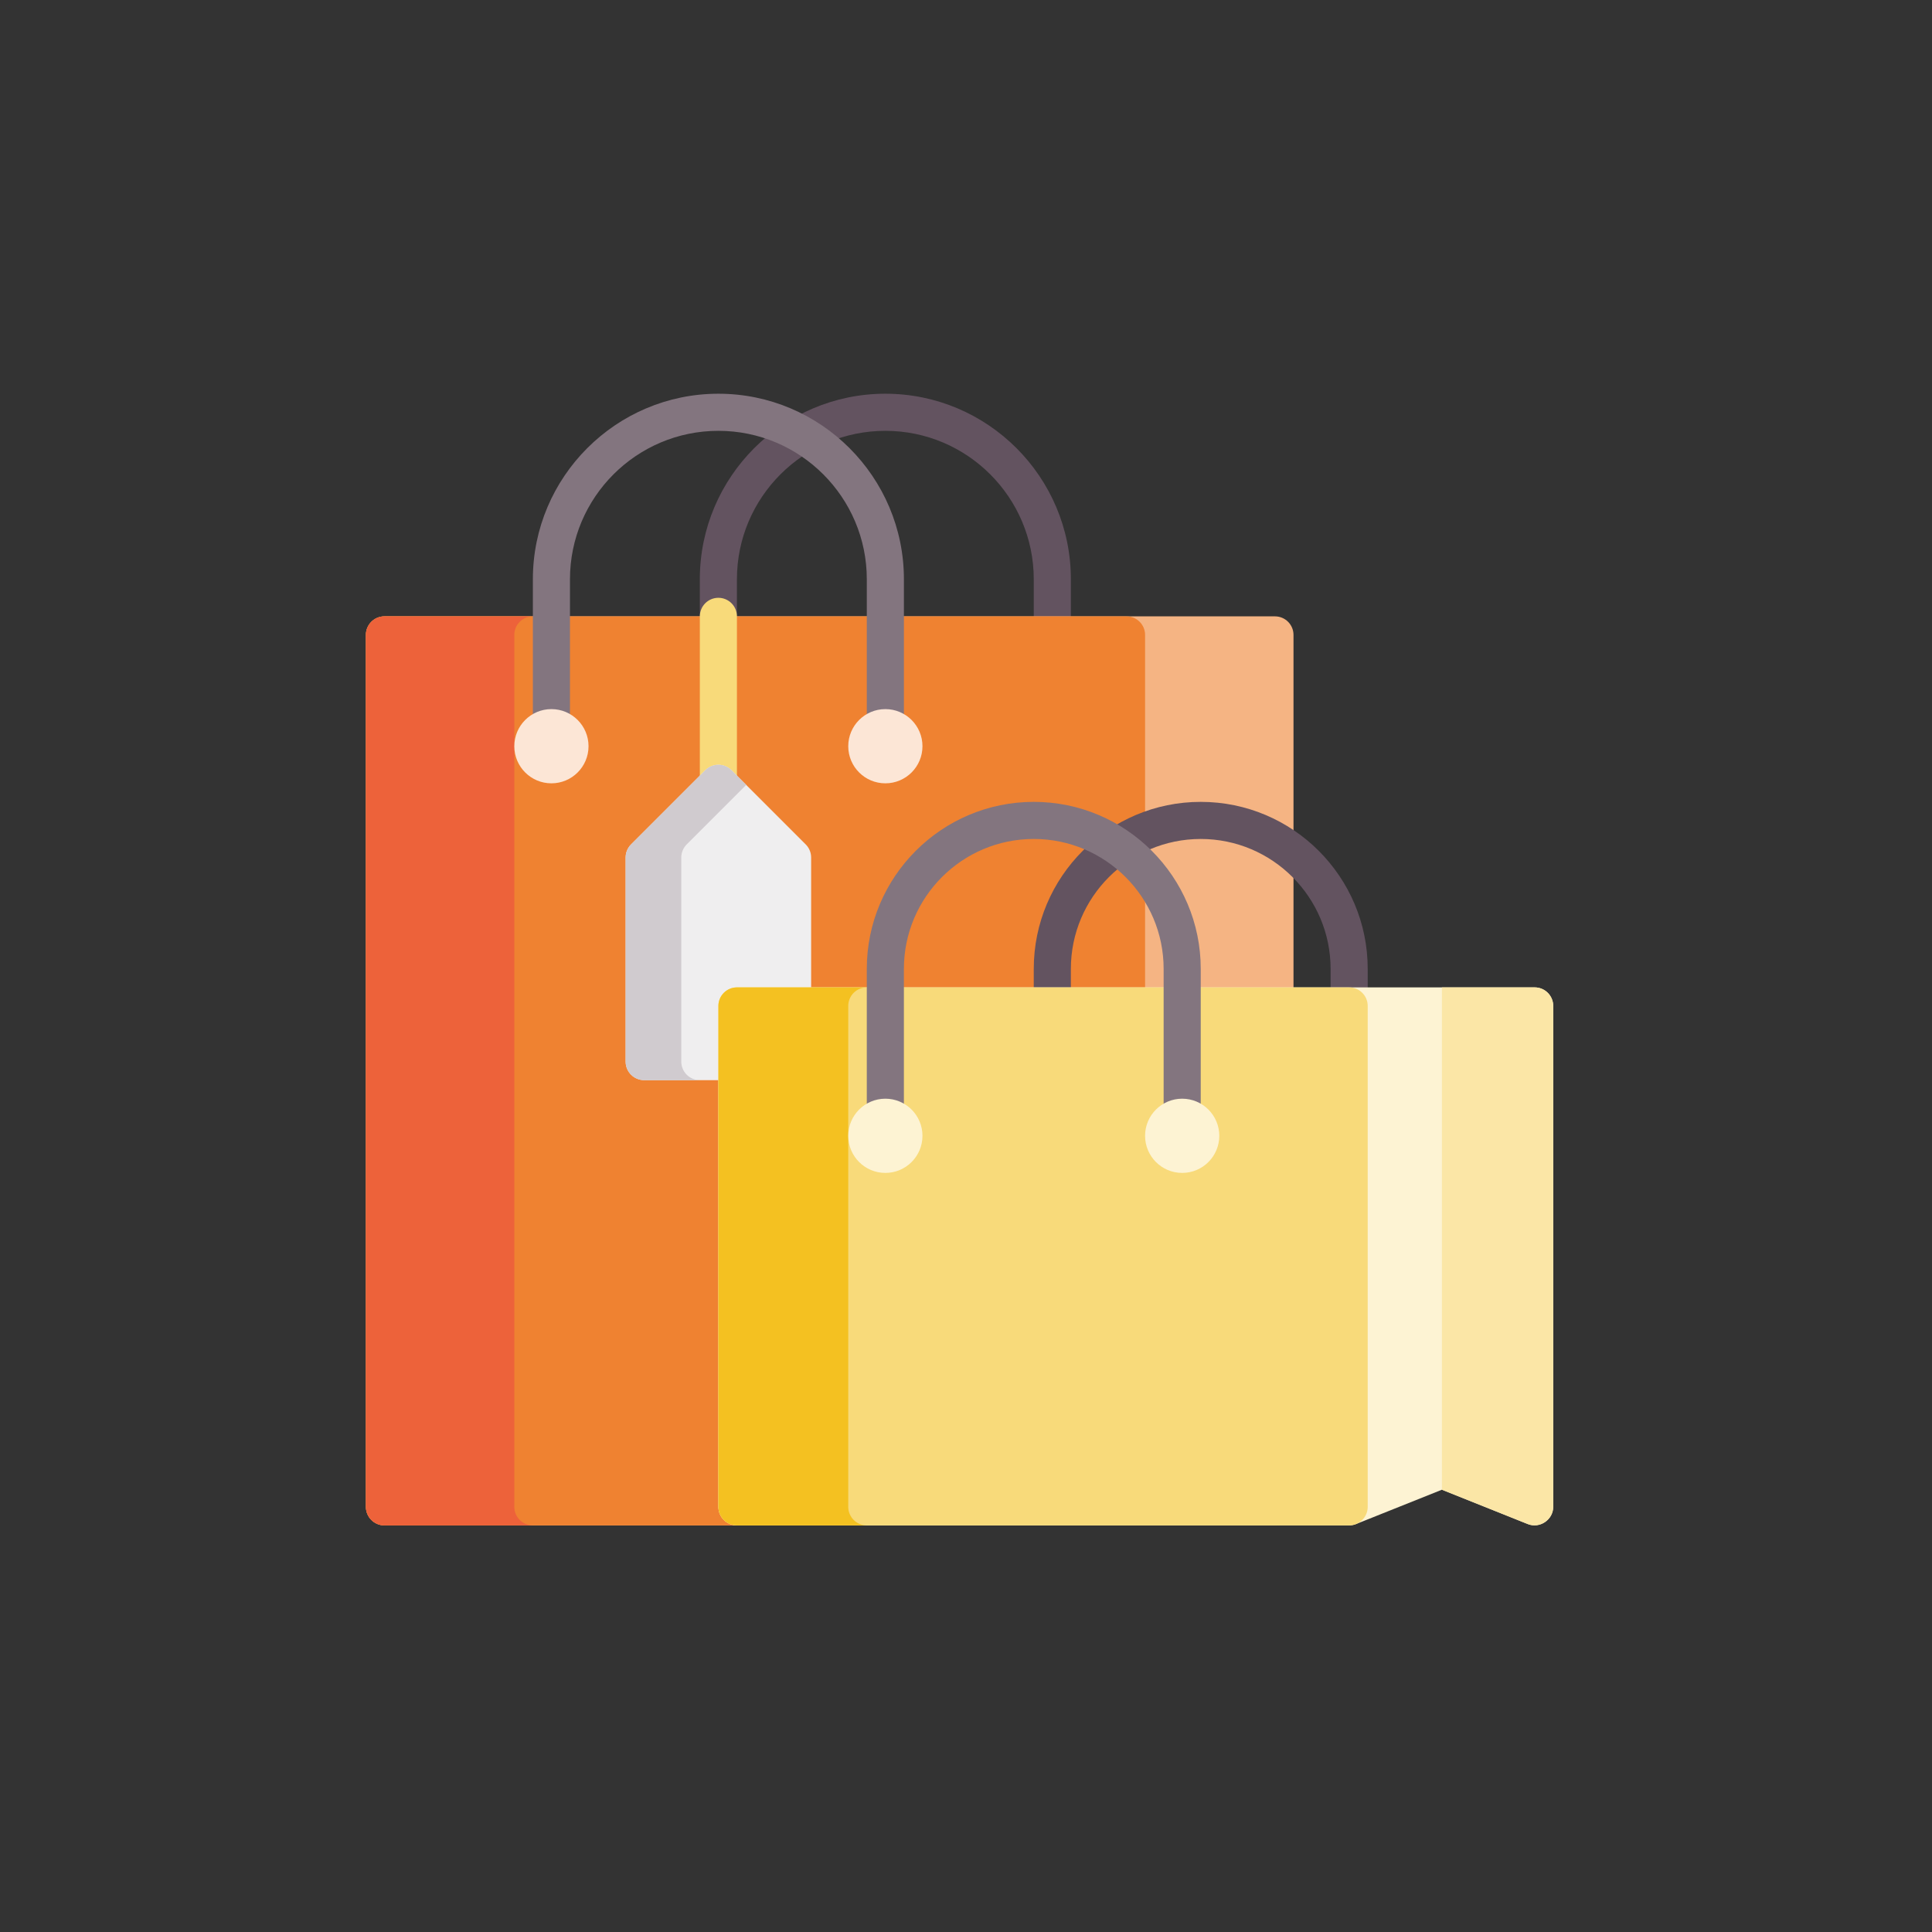 <?xml version="1.0" encoding="utf-8"?>
<!-- Generator: Adobe Illustrator 16.0.0, SVG Export Plug-In . SVG Version: 6.00 Build 0)  -->
<!DOCTYPE svg PUBLIC "-//W3C//DTD SVG 1.1//EN" "http://www.w3.org/Graphics/SVG/1.1/DTD/svg11.dtd">
<svg version="1.1" id="Layer_1" xmlns="http://www.w3.org/2000/svg" xmlns:xlink="http://www.w3.org/1999/xlink" x="0px" y="0px"
	 width="300px" height="300px" viewBox="0 0 300 300" enable-background="new 0 0 300 300" xml:space="preserve">
<rect x="0" y="0" width="300" height="300" fill="#333333" stroke="none"/>
<g>
	<g>
		<path fill="#635360" d="M163.404,115.872c-1.592,0-2.882-1.29-2.882-2.881V89.945c0-12.708-10.338-23.046-23.045-23.046
			c-12.708,0-23.047,10.338-23.047,23.046v23.045c0,1.591-1.289,2.881-2.88,2.881c-1.591,0-2.881-1.29-2.881-2.881V89.945
			c0-15.885,12.923-28.808,28.808-28.808c15.884,0,28.807,12.923,28.807,28.808v23.045
			C166.284,114.582,164.995,115.872,163.404,115.872z"/>
		<path fill="#F5B483" d="M197.973,95.707H59.697c-1.59,0-2.881,1.29-2.881,2.881v135.394c0,1.591,1.291,2.881,2.881,2.881h138.276
			c1.592,0,2.881-1.29,2.881-2.881V98.587C200.854,96.996,199.564,95.707,197.973,95.707z"/>
		<path fill="#EF8231" d="M174.927,95.707H59.697c-1.59,0-2.881,1.29-2.881,2.881v135.394c0,1.591,1.291,2.881,2.881,2.881h115.23
			c1.591,0,2.88-1.29,2.88-2.881V98.587C177.807,96.996,176.518,95.707,174.927,95.707z"/>
		<path fill="#ED623A" d="M79.862,233.981V98.587c0-1.591,1.29-2.881,2.881-2.881H59.697c-1.59,0-2.881,1.29-2.881,2.881v135.394
			c0,1.591,1.291,2.881,2.881,2.881h23.046C81.152,236.862,79.862,235.572,79.862,233.981z"/>
		<path fill="#83757F" d="M137.478,115.872c-1.591,0-2.881-1.29-2.881-2.881V89.945c0-12.708-10.338-23.046-23.046-23.046
			c-12.708,0-23.046,10.338-23.046,23.046v23.045c0,1.591-1.29,2.881-2.881,2.881s-2.88-1.29-2.88-2.881V89.945
			c0-15.885,12.923-28.808,28.807-28.808s28.808,12.923,28.808,28.808v23.045C140.358,114.582,139.068,115.872,137.478,115.872z"/>
		<circle fill="#FCE6D6" cx="85.624" cy="115.872" r="5.762"/>
		<circle fill="#FCE6D6" cx="137.478" cy="115.872" r="5.762"/>
		<g>
			<path fill="#F8DA7A" d="M111.55,124.514c-1.591,0-2.881-1.29-2.881-2.88V95.707c0-1.591,1.29-2.881,2.881-2.881
				c1.591,0,2.88,1.29,2.88,2.881v25.927C114.431,123.224,113.142,124.514,111.55,124.514z"/>
			<path fill="#EFEEEF" d="M125.11,131.119l-11.522-11.522c-1.125-1.125-2.949-1.125-4.074,0L97.99,131.119
				c-0.54,0.541-0.843,1.273-0.843,2.037v31.688c0,1.591,1.29,2.881,2.88,2.881h23.045c1.591,0,2.881-1.29,2.881-2.881v-31.688
				C125.954,132.392,125.651,131.659,125.11,131.119z"/>
			<path fill="#D0CBCF" d="M105.789,164.844v-31.688c0-0.764,0.303-1.497,0.843-2.037l9.239-9.238l-2.284-2.284
				c-1.125-1.125-2.949-1.125-4.074,0L97.99,131.119c-0.54,0.541-0.843,1.273-0.843,2.038v31.688c0,1.591,1.29,2.88,2.88,2.88h8.642
				C107.079,167.725,105.789,166.435,105.789,164.844z"/>
		</g>
	</g>
	<g>
		<path fill="#635360" d="M209.495,167.725c-1.591,0-2.881-1.29-2.881-2.881v-14.403c0-11.119-9.046-20.166-20.164-20.166
			c-11.12,0-20.166,9.047-20.166,20.166v5.761c0,1.591-1.29,2.88-2.88,2.88c-1.592,0-2.882-1.289-2.882-2.88v-5.761
			c0-14.296,11.631-25.927,25.928-25.927c14.296,0,25.927,11.631,25.927,25.927v14.403
			C212.377,166.435,211.087,167.725,209.495,167.725z"/>
		<path fill="#FDF3D3" d="M238.303,153.321H114.431c-1.59,0-2.88,1.29-2.88,2.881v77.779c0,1.591,1.29,2.881,2.88,2.881h95.064
			c0.366,0,0.73-0.069,1.07-0.206l13.334-5.333l13.333,5.333c1.863,0.745,3.951-0.675,3.951-2.675v-77.779
			C241.184,154.611,239.894,153.321,238.303,153.321z"/>
		<path fill="#FBE6A6" d="M241.184,233.981v-77.779c0-1.591-1.29-2.881-2.881-2.881h-14.403v78.002l13.333,5.333
			C239.096,237.401,241.184,235.981,241.184,233.981z"/>
		<path fill="#F8DA7A" d="M209.495,153.321h-95.064c-1.59,0-2.88,1.29-2.88,2.881v77.779c0,1.591,1.29,2.881,2.88,2.881h95.064
			c1.592,0,2.882-1.29,2.882-2.881v-77.779C212.377,154.611,211.087,153.321,209.495,153.321z"/>
		<path fill="#F4C121" d="M131.716,233.981v-77.779c0-1.591,1.29-2.881,2.881-2.881h-20.166c-1.59,0-2.88,1.29-2.88,2.881v77.779
			c0,1.591,1.29,2.881,2.88,2.881h20.166C133.005,236.862,131.716,235.572,131.716,233.981z"/>
		<path fill="#83757F" d="M183.568,176.366c-1.59,0-2.88-1.289-2.88-2.88v-23.045c0-11.119-9.047-20.166-20.166-20.166
			c-11.119,0-20.165,9.047-20.165,20.166v23.045c0,1.591-1.291,2.88-2.88,2.88c-1.591,0-2.881-1.289-2.881-2.88v-23.045
			c0-14.296,11.63-25.927,25.926-25.927c14.297,0,25.928,11.631,25.928,25.927v23.045
			C186.45,175.077,185.16,176.366,183.568,176.366z"/>
		<circle fill="#FDF3D3" cx="137.478" cy="176.367" r="5.762"/>
		<circle fill="#FDF3D3" cx="183.568" cy="176.367" r="5.762"/>
	</g>
</g>
</svg>
